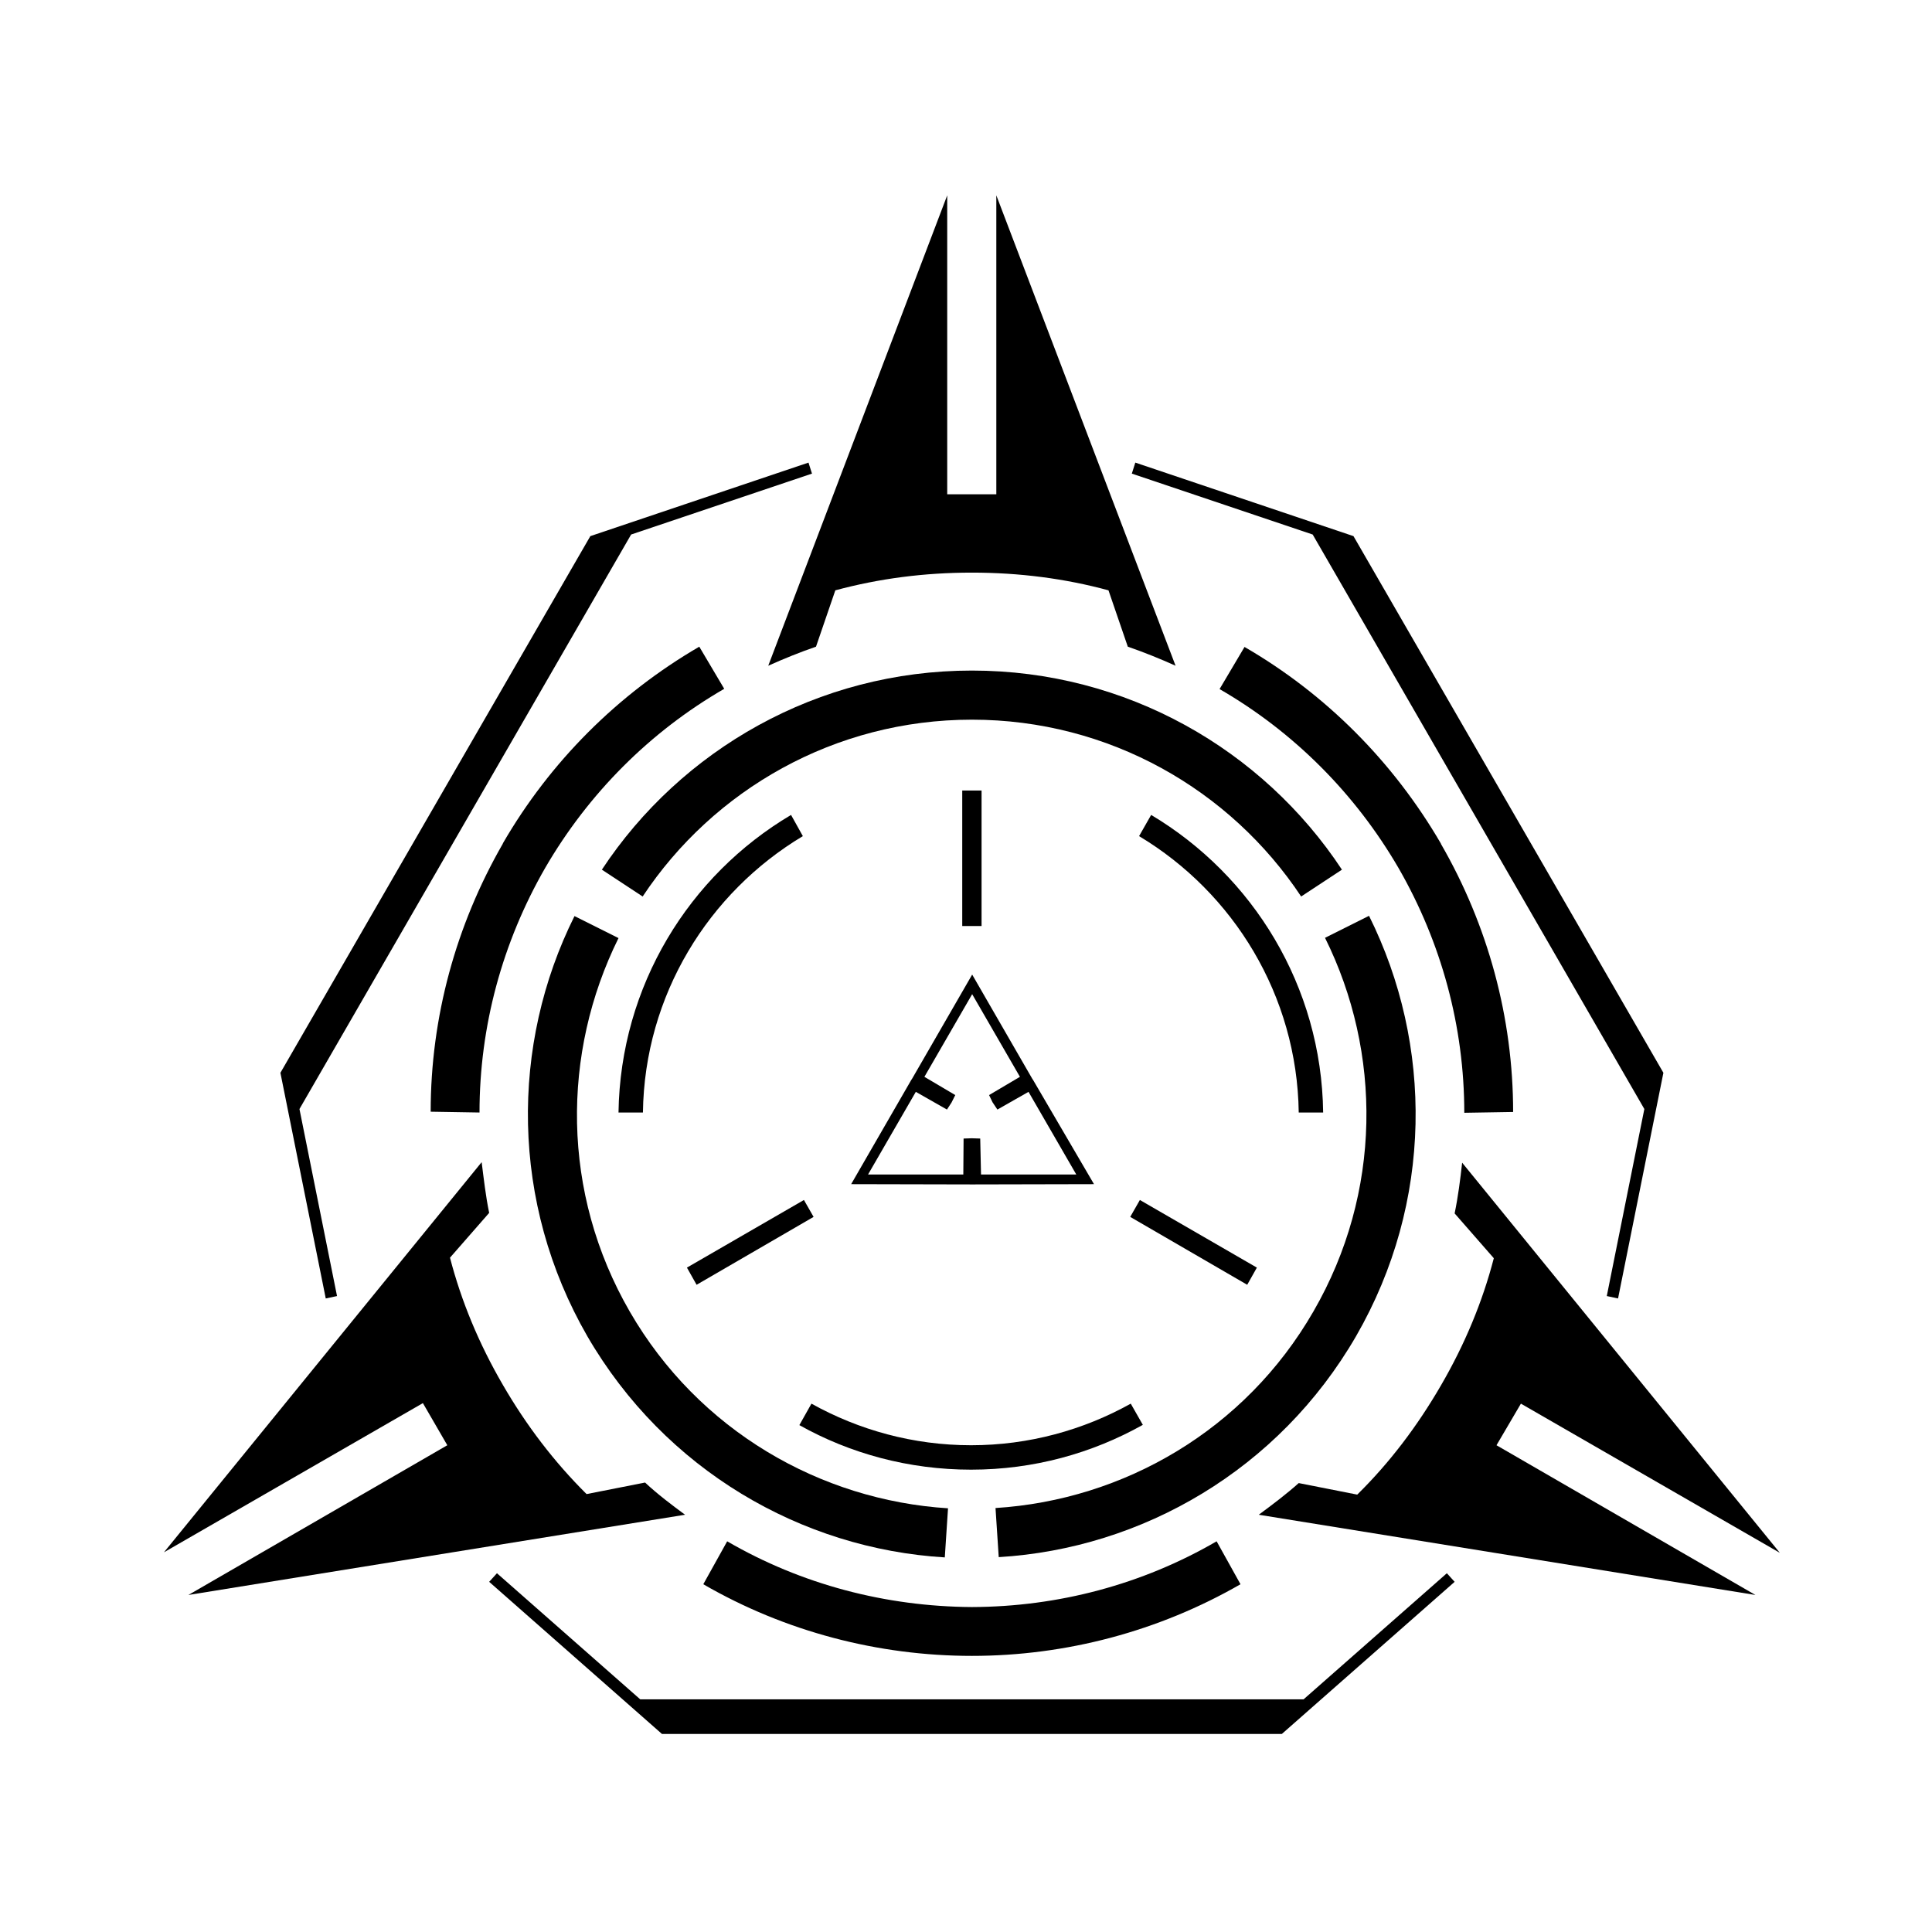 <?xml version="1.0" encoding="utf-8"?>
<!-- Generator: Adobe Illustrator 28.0.0, SVG Export Plug-In . SVG Version: 6.00 Build 0)  -->
<svg version="1.1" id="Layer_1" xmlns:xodm="http://www.corel.com/coreldraw/odm/2003"
	 xmlns="http://www.w3.org/2000/svg" xmlns:xlink="http://www.w3.org/1999/xlink" x="0px" y="0px" viewBox="0 0 720 720"
	 style="enable-background:new 0 0 720 720;" xml:space="preserve">
<g>
	<path d="M269.9,256.7c-27.7,16-50.6,39-66.7,66.7c-16,27.8-24.5,59.1-24.5,91.2l-18.2-0.3c0-35.2,9.4-69.5,26.9-99.9v-0.1
		c17.6-30.4,42.8-55.6,73.2-73.3L269.9,256.7z"/>
</g>
<line x1="255.3" y1="353.6" x2="254.4" y2="353.1"/>
<g>
	<polygon points="302.6,176.5 235.2,199.2 111.6,413.3 125.6,483 121.4,483.9 104.5,399.8 220,199.8 301.3,172.4 	"/>
</g>
<g>
	<path d="M563.9,414.4l-18.2,0.3c0-32.1-8.5-63.4-24.5-91.2c-16.1-27.7-39-50.7-66.7-66.7l9.3-15.7c30.4,17.6,55.5,42.9,73.2,73.3
		v0.1C554.5,344.8,563.9,379.2,563.9,414.4z"/>
</g>
<g>
	<path d="M500.1,324.1l-15.2,10c-26.4-39.8-71.6-65.9-122.7-65.9c-51.1,0-96.3,26.1-122.7,65.9l-15.2-10
		c29.5-44.7,80.4-74.2,137.9-74.2C419.8,249.9,470.6,279.4,500.1,324.1z"/>
</g>
<path d="M438.1,248.1c-5.8-2.6-11.7-5-17.8-7.1l-7.2-21c-16.2-4.4-33.2-6.6-50.9-6.6s-34.6,2.2-50.9,6.6l-7.2,21
	c-6.1,2.1-12,4.5-17.8,7.1l66.7-175.3v111.4h18.3V72.8L438.1,248.1z"/>
<g>
	<rect x="358.6" y="294.6" width="7.2" height="50.5"/>
</g>
<line x1="470" y1="353.1" x2="469.1" y2="353.6"/>
<g>
	<polygon points="619.9,399.8 603,483.9 598.8,483 612.8,413.3 489.2,199.2 421.8,176.5 423.1,172.4 504.4,199.8 	"/>
</g>
<g>
	<path d="M353.3,562.1l-1.2,18.3c-53.4-3.2-104.3-32.6-133.2-82.4c-28.7-49.8-28.7-108.7-4.8-156.6l16.4,8.2
		c-21.2,42.8-21.4,94.9,4.2,139.2C260.3,533.1,305.7,559.1,353.3,562.1z"/>
</g>
<path d="M255.3,564.5L70.2,594.4l96.5-55.8l-9.1-15.7l-96.5,55.6l118.4-145.4c0.8,6.3,1.5,12.6,2.8,18.9l-14.6,16.7
	c4.2,16.2,10.8,32.1,19.7,47.4c8.8,15.2,19.2,28.8,31.2,40.7l21.8-4.3C245.1,556.9,250.3,560.8,255.3,564.5z"/>
<polygon points="303.2,453.5 259.6,478.8 256,472.4 299.6,447.2 "/>
<line x1="255.3" y1="353.6" x2="254.4" y2="353.1"/>
<g>
	<path d="M505.4,497.9c-28.8,49.8-79.7,79.2-133.2,82.4l-1.2-18.3c47.7-3,93-29,118.5-73.3c25.6-44.3,25.5-96.5,4.3-139.2l16.4-8.2
		C534.1,389.3,534.1,448.1,505.4,497.9z"/>
</g>
<polygon points="468.4,472.4 464.8,478.8 421.2,453.5 424.8,447.2 "/>
<g>
	<path d="M384.9,402.3l-0.1-0.1l-22.5-39l-22.5,39l-0.1,0.1l-22.5,39l45.1,0.1h0.3l45.1-0.1L384.9,402.3z M365.3,424.3l-3.2-0.1
		l-3,0.1l-0.1,13.4h-35.5l17.8-30.8l11.6,6.6l1.7-2.6l1.4-2.8l-11.5-6.8l17.8-30.8l17.8,30.8l-11.5,6.8l1.3,2.7l1.8,2.7l11.6-6.6
		l17.8,30.8h-35.5L365.3,424.3z"/>
</g>
<g>
	<path d="M462.3,590.4c-30.4,17.5-65,26.7-100.1,26.7c-35,0-69.7-9.1-100.1-26.7l8.9-16c27.7,16.1,59.1,24.3,91.2,24.5
		c32.1-0.1,63.5-8.4,91.2-24.5L462.3,590.4z"/>
</g>
<path d="M557.7,538.6l96.5,55.8l-185.1-29.9c5-3.7,10.2-7.6,14.9-11.8l21.8,4.3c12-11.8,22.4-25.5,31.2-40.7
	c8.9-15.3,15.5-31.2,19.7-47.4l-14.6-16.7c1.3-6.3,2.1-12.6,2.8-18.9l118.4,145.4l-96.5-55.6L557.7,538.6z"/>
<g>
	<polygon points="542.1,589.5 477.7,646.2 246.7,646.2 182.3,589.5 185.2,586.3 238.6,633.3 485.8,633.3 539.2,586.3 	"/>
</g>
<g>
	<path d="M429,303.7l-4.5,7.9c35.2,21.1,58.9,59.4,59.5,103h9.1C492.5,367.5,466.9,326.3,429,303.7z M294.8,303.7
		c-38,22.5-63.6,63.7-64.3,110.9h9.1c0.6-43.8,24.5-82,59.6-103L294.8,303.7z M421.4,523.1c-17.6,9.8-37.9,15.5-59.5,15.5
		s-41.9-5.7-59.5-15.5l-4.5,8c18.9,10.6,40.8,16.6,64,16.6c23.3,0,45.1-6.1,64-16.7L421.4,523.1z"/>
</g>
</svg>
